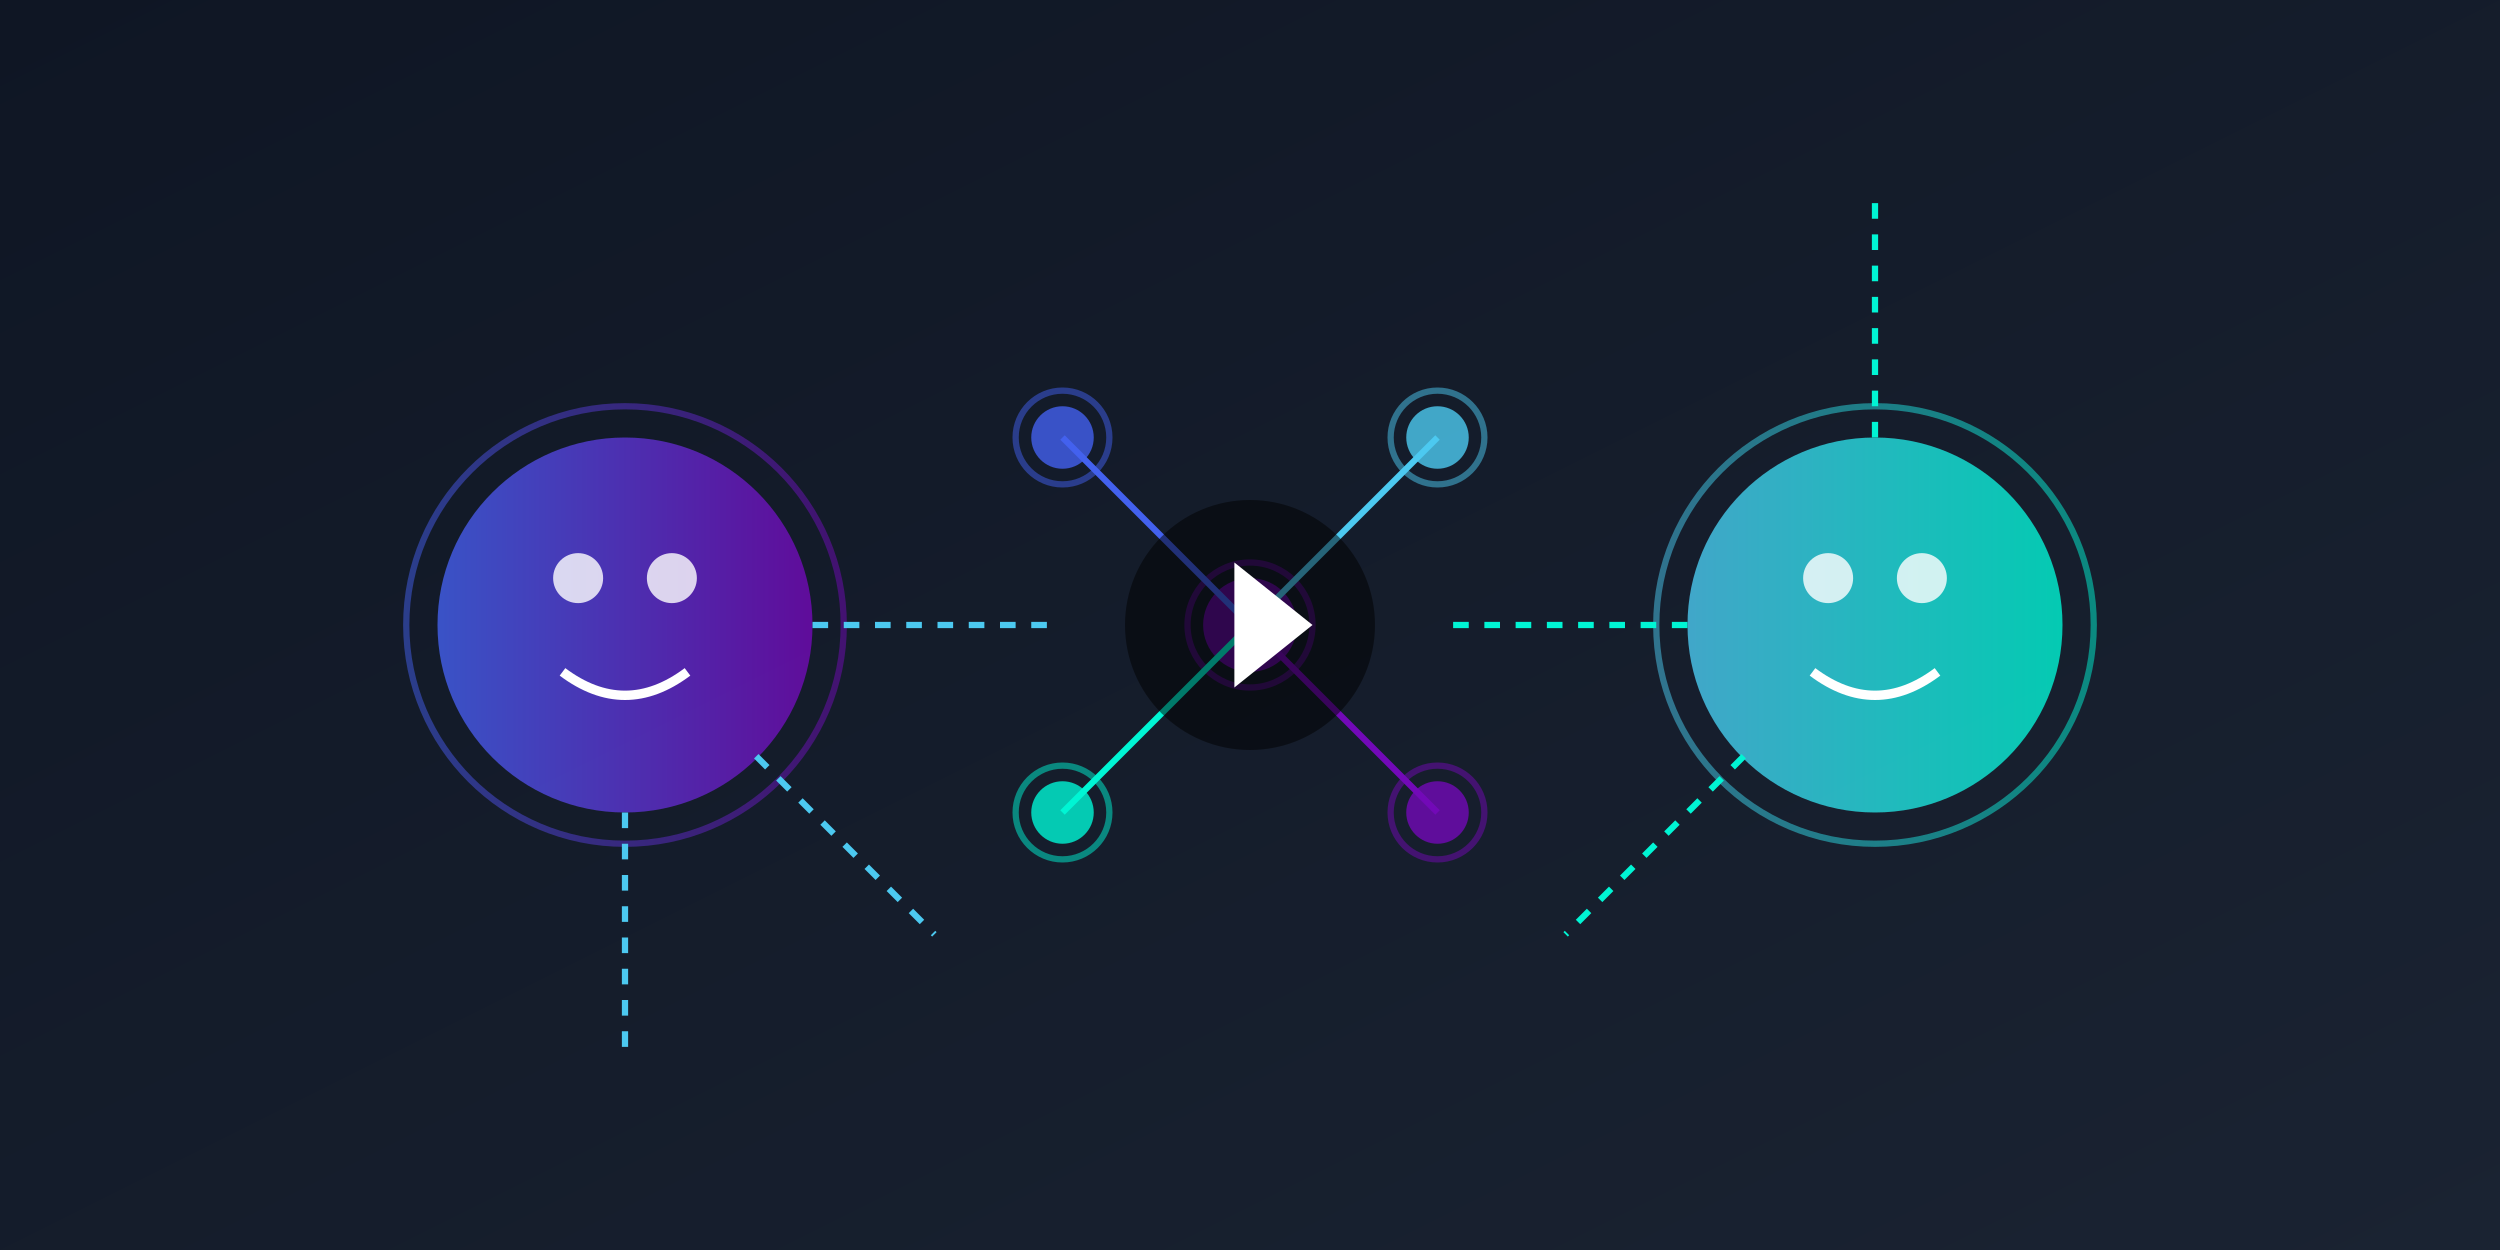 <svg xmlns="http://www.w3.org/2000/svg" width="800" height="400" viewBox="0 0 800 400">
  <rect x="0" y="0" width="800" height="400" fill="#808080" stroke="none"/>
  <defs>
    <linearGradient id="bg-gradient" x1="0%" y1="0%" x2="100%" y2="100%">
      <stop offset="0%" stop-color="#0f1624" />
      <stop offset="100%" stop-color="#1a2332" />
    </linearGradient>
    <linearGradient id="grid-gradient" x1="0%" y1="0%" x2="100%" y2="0%">
      <stop offset="0%" stop-color="#4361ee" stop-opacity="0.1" />
      <stop offset="100%" stop-color="#4cc9f0" stop-opacity="0.1" />
    </linearGradient>
    <linearGradient id="agent-gradient" x1="0%" y1="0%" x2="100%" y2="0%">
      <stop offset="0%" stop-color="#4361ee" />
      <stop offset="100%" stop-color="#7209b7" />
    </linearGradient>
    <linearGradient id="accent-gradient" x1="0%" y1="0%" x2="100%" y2="0%">
      <stop offset="0%" stop-color="#4cc9f0" />
      <stop offset="100%" stop-color="#00f5d4" />
    </linearGradient>
  </defs>
  
  <!-- Background -->
  <rect width="800" height="400" fill="url(#bg-gradient)" />
  
  <!-- Grid pattern -->
  <g stroke="url(#grid-gradient)" stroke-width="1">
    <g id="vertical-lines">
      <line x1="50" y1="0" x2="50" y2="400" />
      <line x1="100" y1="0" x2="100" y2="400" />
      <line x1="150" y1="0" x2="150" y2="400" />
      <line x1="200" y1="0" x2="200" y2="400" />
      <line x1="250" y1="0" x2="250" y2="400" />
      <line x1="300" y1="0" x2="300" y2="400" />
      <line x1="350" y1="0" x2="350" y2="400" />
      <line x1="400" y1="0" x2="400" y2="400" />
      <line x1="450" y1="0" x2="450" y2="400" />
      <line x1="500" y1="0" x2="500" y2="400" />
      <line x1="550" y1="0" x2="550" y2="400" />
      <line x1="600" y1="0" x2="600" y2="400" />
      <line x1="650" y1="0" x2="650" y2="400" />
      <line x1="700" y1="0" x2="700" y2="400" />
      <line x1="750" y1="0" x2="750" y2="400" />
    </g>
    <g id="horizontal-lines">
      <line x1="0" y1="50" x2="800" y2="50" />
      <line x1="0" y1="100" x2="800" y2="100" />
      <line x1="0" y1="150" x2="800" y2="150" />
      <line x1="0" y1="200" x2="800" y2="200" />
      <line x1="0" y1="250" x2="800" y2="250" />
      <line x1="0" y1="300" x2="800" y2="300" />
      <line x1="0" y1="350" x2="800" y2="350" />
    </g>
  </g>
  
  <!-- AI Agent 1 (left) -->
  <g transform="translate(200, 200)">
    <!-- Agent body -->
    <circle cx="0" cy="0" r="60" fill="url(#agent-gradient)" opacity="0.8" />
    
    <!-- Agent face -->
    <circle cx="-15" cy="-15" r="8" fill="white" opacity="0.8" />
    <circle cx="15" cy="-15" r="8" fill="white" opacity="0.8" />
    <path d="M -20,15 Q 0,30 20,15" stroke="white" stroke-width="3" fill="none" />
    
    <!-- Agent glow -->
    <circle cx="0" cy="0" r="70" fill="none" stroke="url(#agent-gradient)" stroke-width="2" opacity="0.5" />
    
    <!-- Vector connections -->
    <line x1="60" y1="0" x2="140" y2="0" stroke="#4cc9f0" stroke-width="2" stroke-dasharray="5,5" />
    <line x1="42" y1="42" x2="99" y2="99" stroke="#4cc9f0" stroke-width="2" stroke-dasharray="5,5" />
    <line x1="0" y1="60" x2="0" y2="140" stroke="#4cc9f0" stroke-width="2" stroke-dasharray="5,5" />
  </g>
  
  <!-- AI Agent 2 (right) -->
  <g transform="translate(600, 200)">
    <!-- Agent body -->
    <circle cx="0" cy="0" r="60" fill="url(#accent-gradient)" opacity="0.8" />
    
    <!-- Agent face -->
    <circle cx="-15" cy="-15" r="8" fill="white" opacity="0.8" />
    <circle cx="15" cy="-15" r="8" fill="white" opacity="0.8" />
    <path d="M -20,15 Q 0,30 20,15" stroke="white" stroke-width="3" fill="none" />
    
    <!-- Agent glow -->
    <circle cx="0" cy="0" r="70" fill="none" stroke="url(#accent-gradient)" stroke-width="2" opacity="0.5" />
    
    <!-- Vector connections -->
    <line x1="-60" y1="0" x2="-140" y2="0" stroke="#00f5d4" stroke-width="2" stroke-dasharray="5,5" />
    <line x1="-42" y1="42" x2="-99" y2="99" stroke="#00f5d4" stroke-width="2" stroke-dasharray="5,5" />
    <line x1="0" y1="-60" x2="0" y2="-140" stroke="#00f5d4" stroke-width="2" stroke-dasharray="5,5" />
  </g>
  
  <!-- Vector nodes -->
  <circle cx="400" cy="200" r="15" fill="#7209b7" opacity="0.8" />
  <circle cx="400" cy="200" r="20" fill="none" stroke="#7209b7" stroke-width="2" opacity="0.5" />
  
  <circle cx="340" cy="140" r="10" fill="#4361ee" opacity="0.8" />
  <circle cx="340" cy="140" r="15" fill="none" stroke="#4361ee" stroke-width="2" opacity="0.5" />
  
  <circle cx="460" cy="140" r="10" fill="#4cc9f0" opacity="0.8" />
  <circle cx="460" cy="140" r="15" fill="none" stroke="#4cc9f0" stroke-width="2" opacity="0.5" />
  
  <circle cx="340" cy="260" r="10" fill="#00f5d4" opacity="0.8" />
  <circle cx="340" cy="260" r="15" fill="none" stroke="#00f5d4" stroke-width="2" opacity="0.5" />
  
  <circle cx="460" cy="260" r="10" fill="#7209b7" opacity="0.8" />
  <circle cx="460" cy="260" r="15" fill="none" stroke="#7209b7" stroke-width="2" opacity="0.5" />
  
  <!-- Vector connections between nodes -->
  <line x1="400" y1="200" x2="340" y2="140" stroke="#4361ee" stroke-width="2" />
  <line x1="400" y1="200" x2="460" y2="140" stroke="#4cc9f0" stroke-width="2" />
  <line x1="400" y1="200" x2="340" y2="260" stroke="#00f5d4" stroke-width="2" />
  <line x1="400" y1="200" x2="460" y2="260" stroke="#7209b7" stroke-width="2" />
  
  <!-- Play button overlay for video -->
  <g transform="translate(400, 200)">
    <circle cx="0" cy="0" r="40" fill="rgba(0,0,0,0.5)" />
    <polygon points="15,0 -10,-20 -10,20" fill="white" transform="translate(5,0)" />
  </g>
</svg>
